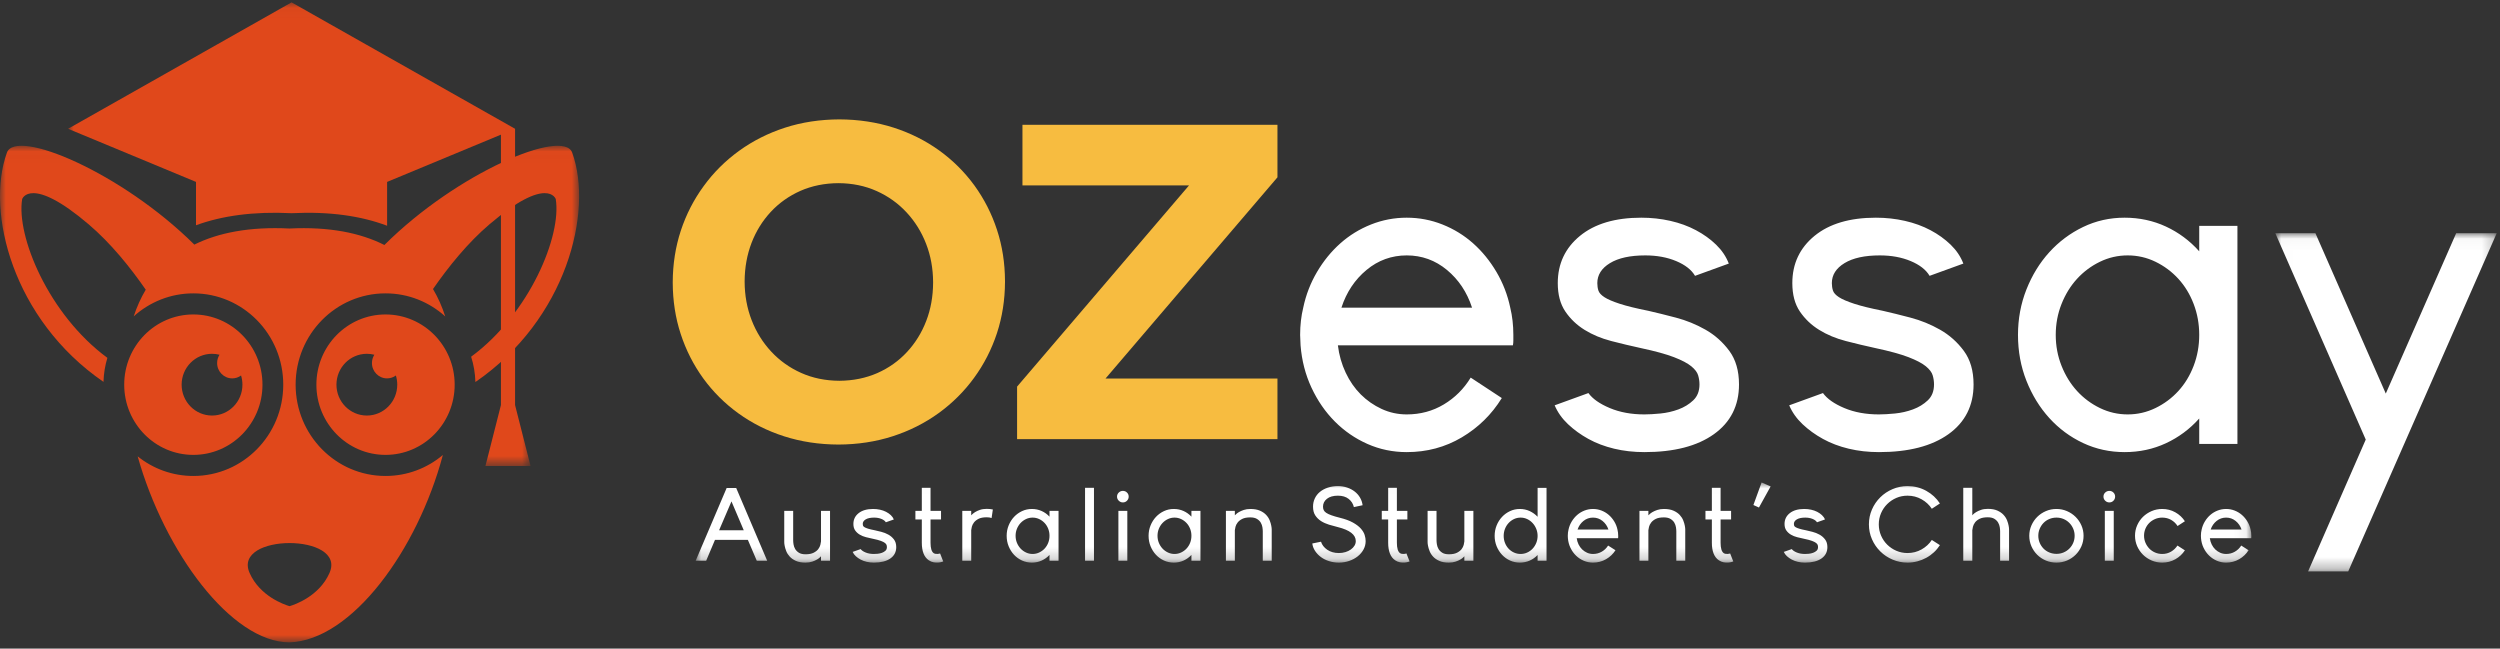 <?xml version="1.0" encoding="UTF-8"?>
<svg width="212px" height="55px" viewBox="0 0 212 55" version="1.1" xmlns="http://www.w3.org/2000/svg" xmlns:xlink="http://www.w3.org/1999/xlink">
    <rect x="0" y="0" width="212" height="55" fill="#333333" stroke="none"/>
    <!-- Generator: Sketch 50.2 (55047) - http://www.bohemiancoding.com/sketch -->
    <title>logo</title>
    <desc>Created with Sketch.</desc>
    <defs>
        <polygon id="path-1" points="8.43521371e-22 0.015 8.43521371e-22 42.126 49.108 42.126 49.108 0.015 0 0.015"></polygon>
        <polygon id="path-3" points="39.223 0.037 0.002 0.037 0.002 39.353 39.223 39.353"></polygon>
        <polygon id="path-5" points="0.021 6.805 131.941 6.805 131.941 0.01 0.021 0.01"></polygon>
        <polygon id="path-7" points="18.784 28.712 18.784 0.031 0.006 0.031 0.006 28.712"></polygon>
    </defs>
    <g id="Page-1" stroke="none" stroke-width="1" fill="none" fill-rule="evenodd">
        <g id="header_footer" transform="translate(-508, -308)">
            <g id="header" transform="translate(146, 244)">
                <g id="logo" transform="translate(362, 63)">
                    <g id="Group-3" transform="translate(0, 0.551)">
                        <g transform="translate(0, 0)">
                            <g id="Fill-1-Clipped" transform="translate(0, 12.796)">
                                <mask id="mask-2" fill="white">
                                    <use xlink:href="#path-1"></use>
                                </mask>
                                <g id="path-1"></g>
                                <path d="M24.553,42.126 C29.815,41.948 35.398,34.33 37.556,26.235 C36.236,27.347 34.541,28.015 32.693,28.015 C28.483,28.015 25.069,24.548 25.069,20.273 C25.069,15.997 28.483,12.53 32.693,12.53 C34.636,12.53 36.41,13.269 37.756,14.485 C37.491,13.662 37.148,12.884 36.718,12.163 C38.041,10.254 39.674,8.236 41.514,6.669 C46.426,2.485 47.128,4.533 47.128,4.533 C47.634,7.638 44.921,14.243 39.952,17.902 C40.168,18.581 40.293,19.302 40.314,20.049 C48.032,14.76 50.337,5.607 48.522,0.596 C47.764,-1.495 38.768,2.28 32.597,8.428 C30.548,7.395 27.903,6.865 24.553,7.031 C21.182,6.864 18.53,7.381 16.479,8.395 C10.308,2.267 1.343,-1.491 0.587,0.596 C-1.227,5.603 1.072,14.744 8.775,20.035 C8.796,19.328 8.911,18.645 9.106,17.998 C4.103,14.315 1.369,7.663 1.879,4.536 C1.879,4.536 2.586,2.475 7.531,6.687 C9.383,8.265 11.027,10.296 12.359,12.218 C11.939,12.922 11.602,13.679 11.339,14.48 C12.685,13.267 14.455,12.53 16.395,12.53 C20.606,12.53 24.02,15.997 24.02,20.273 C24.02,24.548 20.606,28.015 16.395,28.015 C14.612,28.015 12.972,27.393 11.673,26.351 C13.964,34.493 19.631,42.118 24.553,42.126 Z M24.554,39.056 L24.518,39.045 C24.121,38.927 22.036,38.22 21.164,36.235 C19.684,32.861 29.424,32.861 27.944,36.235 C27.072,38.22 24.987,38.927 24.591,39.045 L24.554,39.056 Z M31.109,17.655 C31.328,17.655 31.541,17.683 31.744,17.735 C31.616,17.938 31.541,18.179 31.541,18.439 C31.541,19.157 32.115,19.74 32.822,19.74 C33.102,19.74 33.36,19.649 33.571,19.494 C33.646,19.74 33.687,20.002 33.687,20.273 C33.687,21.718 32.532,22.891 31.109,22.891 C29.685,22.891 28.531,21.718 28.531,20.273 C28.531,18.827 29.685,17.655 31.109,17.655 Z M32.693,14.319 C29.456,14.319 26.83,16.985 26.83,20.273 C26.83,23.56 29.456,26.227 32.693,26.227 C35.931,26.227 38.556,23.56 38.556,20.273 C38.556,16.985 35.931,14.319 32.693,14.319 Z M16.395,14.319 C19.633,14.319 22.258,16.985 22.258,20.273 C22.258,23.56 19.633,26.227 16.395,26.227 C13.158,26.227 10.533,23.56 10.533,20.273 C10.533,16.985 13.158,14.319 16.395,14.319 Z M17.98,17.655 C16.556,17.655 15.402,18.827 15.402,20.273 C15.402,21.718 16.556,22.891 17.98,22.891 C19.404,22.891 20.558,21.718 20.558,20.273 C20.558,20.002 20.517,19.74 20.442,19.494 C20.231,19.649 19.973,19.74 19.694,19.74 C18.986,19.74 18.412,19.157 18.412,18.439 C18.412,18.179 18.487,17.938 18.616,17.735 C18.412,17.683 18.199,17.655 17.98,17.655 Z" id="Fill-1" fill="#E0481B" fill-rule="nonzero" mask="url(#mask-2)"></path>
                            </g>
                            <g id="Group-13" transform="translate(5.769, 0.612)">
                                <g id="Fill-11-Clipped">
                                    <mask id="mask-4" fill="white">
                                        <use xlink:href="#path-3"></use>
                                    </mask>
                                    <g id="path-5"></g>
                                    <path d="M37.909,10.758 L37.909,34.188 L39.223,39.353 L37.429,39.353 L37.19,39.353 L35.396,39.353 L36.71,34.188 L36.71,11.256 L27.058,15.263 L27.058,18.981 C24.873,18.153 22.196,17.755 18.955,17.916 C15.71,17.755 13.035,18.138 10.852,18.94 L10.852,15.263 L0.002,10.758 L18.955,0.037 L37.909,10.758 L37.909,10.758 L37.909,10.758 Z" id="Fill-11" fill="#E0481B" fill-rule="nonzero" mask="url(#mask-4)"></path>
                                </g>
                            </g>
                        </g>
                    </g>
                    <path d="M71.098,38.698 C72.739,38.692 74.273,38.457 75.706,37.993 C77.139,37.53 78.439,36.87 79.606,36.026 C80.768,35.181 81.771,34.185 82.605,33.036 C83.444,31.887 84.088,30.63 84.542,29.253 C84.99,27.882 85.218,26.434 85.224,24.911 L85.224,24.835 C85.218,23.311 84.997,21.87 84.548,20.499 C84.1,19.128 83.463,17.878 82.636,16.735 C81.803,15.593 80.812,14.602 79.651,13.764 C78.496,12.933 77.202,12.279 75.775,11.822 C74.349,11.365 72.815,11.13 71.174,11.124 C69.533,11.13 67.999,11.365 66.566,11.828 C65.134,12.292 63.833,12.952 62.666,13.796 C61.504,14.64 60.501,15.637 59.668,16.786 C58.828,17.935 58.184,19.192 57.73,20.569 C57.282,21.94 57.055,23.387 57.048,24.911 L57.048,24.987 C57.055,26.51 57.275,27.951 57.724,29.322 C58.172,30.694 58.809,31.944 59.636,33.087 C60.469,34.229 61.46,35.22 62.622,36.057 C63.777,36.889 65.07,37.543 66.497,38 C67.923,38.457 69.457,38.692 71.098,38.698 Z M71.174,33.29 C69.994,33.283 68.914,33.061 67.936,32.623 C66.958,32.185 66.112,31.582 65.399,30.814 C64.685,30.046 64.13,29.157 63.739,28.148 C63.347,27.139 63.152,26.06 63.145,24.911 L63.145,24.835 C63.152,23.686 63.347,22.607 63.726,21.61 C64.111,20.607 64.654,19.731 65.361,18.969 C66.068,18.208 66.907,17.617 67.873,17.186 C68.845,16.76 69.918,16.538 71.098,16.532 C72.279,16.538 73.358,16.76 74.336,17.198 C75.314,17.636 76.16,18.24 76.873,19.008 C77.587,19.776 78.142,20.664 78.533,21.674 C78.925,22.683 79.12,23.762 79.127,24.911 L79.127,24.987 C79.12,26.136 78.931,27.215 78.546,28.212 C78.161,29.214 77.618,30.09 76.911,30.852 C76.204,31.614 75.371,32.204 74.399,32.636 C73.427,33.061 72.354,33.283 71.174,33.29 Z M86.249,38.241 L108.328,38.241 L108.328,33.099 L93.748,33.099 L108.328,16.037 L108.328,11.581 L86.704,11.581 L86.704,16.722 L100.83,16.722 L86.249,33.785 L86.249,38.241 Z" id="Fill-4" fill="#F7BC40" fill-rule="nonzero"></path>
                    <path d="M113.453,30.286 C113.553,31.108 113.773,31.878 114.112,32.597 C114.451,33.317 114.878,33.933 115.393,34.447 C115.908,34.96 116.498,35.371 117.163,35.679 C117.829,35.987 118.538,36.142 119.291,36.142 C120.447,36.142 121.495,35.859 122.437,35.294 C123.379,34.729 124.138,33.971 124.716,33.021 L127.353,34.755 C126.499,36.142 125.369,37.252 123.963,38.087 C122.556,38.922 120.999,39.339 119.291,39.339 C118.111,39.339 117,39.108 115.958,38.646 C114.916,38.184 113.993,37.548 113.189,36.739 C112.385,35.93 111.726,34.973 111.211,33.869 C110.697,32.764 110.389,31.57 110.288,30.286 C110.288,30.157 110.282,30.016 110.27,29.862 C110.257,29.708 110.251,29.554 110.251,29.4 C110.251,28.578 110.339,27.807 110.515,27.088 C110.741,26.009 111.13,25.001 111.682,24.064 C112.235,23.126 112.894,22.318 113.66,21.637 C114.426,20.956 115.292,20.423 116.259,20.038 C117.226,19.653 118.237,19.46 119.291,19.46 C120.346,19.46 121.357,19.653 122.324,20.038 C123.291,20.423 124.157,20.956 124.923,21.637 C125.689,22.318 126.348,23.126 126.901,24.064 C127.453,25.001 127.843,26.009 128.069,27.088 C128.244,27.807 128.332,28.578 128.332,29.4 L128.332,29.862 C128.332,30.016 128.32,30.157 128.295,30.286 L113.453,30.286 Z M124.829,27.088 C124.402,25.778 123.693,24.713 122.701,23.891 C121.709,23.069 120.572,22.658 119.291,22.658 C118.011,22.658 116.874,23.069 115.882,23.891 C114.89,24.713 114.181,25.778 113.754,27.088 L124.829,27.088 Z M139.784,27.358 C140.462,27.512 141.24,27.705 142.119,27.936 C142.998,28.167 143.833,28.507 144.624,28.957 C145.415,29.406 146.087,30.003 146.64,30.748 C147.192,31.493 147.468,32.443 147.468,33.599 C147.468,35.397 146.759,36.803 145.34,37.818 C143.921,38.832 141.956,39.339 139.445,39.339 C138.541,39.339 137.687,39.243 136.883,39.05 C136.08,38.858 135.351,38.582 134.698,38.222 C134.046,37.862 133.468,37.445 132.966,36.97 C132.463,36.495 132.087,35.962 131.835,35.371 L134.698,34.331 C135.05,34.819 135.653,35.243 136.507,35.602 C137.36,35.962 138.34,36.142 139.445,36.142 C139.821,36.142 140.274,36.116 140.801,36.065 C141.328,36.013 141.837,35.898 142.327,35.718 C142.816,35.538 143.237,35.281 143.588,34.947 C143.94,34.613 144.116,34.164 144.116,33.599 C144.116,33.342 144.078,33.085 144.003,32.829 C143.927,32.572 143.733,32.315 143.419,32.058 C143.105,31.801 142.615,31.544 141.95,31.287 C141.284,31.031 140.349,30.774 139.143,30.517 C138.315,30.337 137.48,30.138 136.638,29.92 C135.797,29.702 135.044,29.387 134.378,28.976 C133.713,28.565 133.167,28.045 132.74,27.416 C132.313,26.786 132.099,25.984 132.099,25.008 C132.099,23.364 132.727,22.029 133.983,21.001 C135.238,19.974 136.971,19.46 139.181,19.46 C140.035,19.46 140.857,19.55 141.648,19.73 C142.44,19.91 143.162,20.173 143.814,20.52 C144.467,20.866 145.039,21.277 145.528,21.752 C146.018,22.228 146.376,22.76 146.602,23.351 L143.739,24.391 C143.438,23.878 142.904,23.46 142.138,23.139 C141.372,22.818 140.5,22.658 139.52,22.658 C138.239,22.658 137.241,22.876 136.525,23.313 C135.81,23.749 135.452,24.314 135.452,25.008 C135.452,25.239 135.483,25.451 135.546,25.643 C135.609,25.836 135.778,26.022 136.055,26.202 C136.331,26.382 136.764,26.568 137.354,26.761 C137.944,26.953 138.754,27.152 139.784,27.358 Z M159.673,27.358 C160.351,27.512 161.13,27.705 162.009,27.936 C162.888,28.167 163.723,28.507 164.514,28.957 C165.305,29.406 165.977,30.003 166.529,30.748 C167.082,31.493 167.358,32.443 167.358,33.599 C167.358,35.397 166.648,36.803 165.23,37.818 C163.811,38.832 161.846,39.339 159.334,39.339 C158.43,39.339 157.577,39.243 156.773,39.05 C155.969,38.858 155.241,38.582 154.588,38.222 C153.935,37.862 153.357,37.445 152.855,36.97 C152.353,36.495 151.976,35.962 151.725,35.371 L154.588,34.331 C154.94,34.819 155.542,35.243 156.396,35.602 C157.25,35.962 158.229,36.142 159.334,36.142 C159.711,36.142 160.163,36.116 160.691,36.065 C161.218,36.013 161.726,35.898 162.216,35.718 C162.706,35.538 163.126,35.281 163.478,34.947 C163.83,34.613 164.005,34.164 164.005,33.599 C164.005,33.342 163.968,33.085 163.892,32.829 C163.817,32.572 163.622,32.315 163.309,32.058 C162.995,31.801 162.505,31.544 161.839,31.287 C161.174,31.031 160.238,30.774 159.033,30.517 C158.204,30.337 157.369,30.138 156.528,29.92 C155.687,29.702 154.933,29.387 154.268,28.976 C153.602,28.565 153.056,28.045 152.629,27.416 C152.202,26.786 151.989,25.984 151.989,25.008 C151.989,23.364 152.617,22.029 153.872,21.001 C155.128,19.974 156.861,19.46 159.071,19.46 C159.925,19.46 160.747,19.55 161.538,19.73 C162.329,19.91 163.051,20.173 163.704,20.52 C164.357,20.866 164.928,21.277 165.418,21.752 C165.908,22.228 166.266,22.76 166.492,23.351 L163.629,24.391 C163.327,23.878 162.794,23.46 162.028,23.139 C161.262,22.818 160.389,22.658 159.41,22.658 C158.129,22.658 157.131,22.876 156.415,23.313 C155.699,23.749 155.341,24.314 155.341,25.008 C155.341,25.239 155.373,25.451 155.436,25.643 C155.498,25.836 155.668,26.022 155.944,26.202 C156.22,26.382 156.654,26.568 157.244,26.761 C157.834,26.953 158.644,27.152 159.673,27.358 Z M189.734,20.154 L189.734,38.646 L186.494,38.646 L186.494,36.488 C185.691,37.387 184.749,38.087 183.669,38.588 C182.589,39.089 181.421,39.339 180.166,39.339 C178.91,39.339 177.736,39.082 176.644,38.569 C175.551,38.055 174.597,37.349 173.781,36.45 C172.965,35.551 172.318,34.498 171.841,33.291 C171.364,32.084 171.125,30.787 171.125,29.4 C171.125,28.038 171.364,26.754 171.841,25.547 C172.318,24.34 172.965,23.287 173.781,22.388 C174.597,21.489 175.551,20.776 176.644,20.25 C177.736,19.723 178.91,19.46 180.166,19.46 C181.421,19.46 182.589,19.711 183.669,20.211 C184.749,20.712 185.691,21.412 186.494,22.311 L186.494,20.154 L189.734,20.154 Z M180.429,36.142 C181.258,36.142 182.043,35.962 182.784,35.602 C183.525,35.243 184.171,34.761 184.724,34.158 C185.276,33.554 185.709,32.841 186.023,32.019 C186.337,31.197 186.494,30.324 186.494,29.4 C186.494,28.475 186.337,27.602 186.023,26.78 C185.709,25.958 185.276,25.245 184.724,24.642 C184.171,24.038 183.525,23.557 182.784,23.197 C182.043,22.837 181.258,22.658 180.429,22.658 C179.601,22.658 178.816,22.837 178.075,23.197 C177.334,23.557 176.688,24.038 176.135,24.642 C175.583,25.245 175.143,25.958 174.817,26.78 C174.49,27.602 174.327,28.475 174.327,29.4 C174.327,30.324 174.49,31.197 174.817,32.019 C175.143,32.841 175.583,33.554 176.135,34.158 C176.688,34.761 177.334,35.243 178.075,35.602 C178.816,35.962 179.601,36.142 180.429,36.142 Z" id="Fill-6" fill="#FFFFFF" fill-rule="nonzero"></path>
                    <g id="Group-10" transform="translate(58.971, 41.904)">
                        <g id="Fill-8-Clipped">
                            <mask id="mask-6" fill="white">
                                <use xlink:href="#path-5"></use>
                            </mask>
                            <g id="path-3"></g>
                            <path d="M3.459,0.477 L6.086,6.646 L5.204,6.646 L4.447,4.875 L1.66,4.875 L0.912,6.646 L0.021,6.646 L2.649,0.477 L3.459,0.477 Z M2.007,4.064 L4.1,4.064 L3.058,1.614 L2.007,4.064 Z M7.569,5.377 C7.545,5.265 7.533,5.163 7.533,5.068 L7.533,4.945 L7.533,2.416 L8.29,2.416 L8.29,4.91 C8.29,5.01 8.3,5.127 8.321,5.262 C8.342,5.398 8.388,5.527 8.459,5.65 C8.53,5.774 8.636,5.879 8.775,5.968 C8.915,6.056 9.103,6.1 9.341,6.1 C9.626,6.1 9.854,6.056 10.026,5.968 C10.199,5.879 10.329,5.776 10.418,5.659 C10.507,5.541 10.567,5.421 10.596,5.298 C10.626,5.174 10.644,5.077 10.65,5.007 L10.65,2.416 L11.416,2.416 L11.416,6.646 L10.65,6.646 L10.65,6.267 C10.65,6.267 10.622,6.297 10.565,6.355 C10.509,6.414 10.426,6.476 10.316,6.54 C10.206,6.605 10.07,6.665 9.906,6.721 C9.743,6.777 9.552,6.805 9.332,6.805 C9.005,6.805 8.735,6.756 8.521,6.659 C8.308,6.563 8.134,6.442 8,6.298 C7.867,6.154 7.767,5.998 7.702,5.831 C7.637,5.663 7.592,5.512 7.569,5.377 Z M15.214,4.064 C15.374,4.099 15.558,4.143 15.766,4.196 C15.974,4.249 16.171,4.327 16.358,4.43 C16.545,4.532 16.704,4.669 16.835,4.839 C16.965,5.01 17.03,5.227 17.03,5.492 C17.03,5.903 16.863,6.224 16.527,6.457 C16.192,6.689 15.727,6.805 15.134,6.805 C14.92,6.805 14.718,6.783 14.528,6.739 C14.338,6.695 14.166,6.631 14.011,6.549 C13.857,6.467 13.721,6.371 13.602,6.263 C13.483,6.154 13.394,6.032 13.335,5.897 L14.011,5.659 C14.095,5.771 14.237,5.868 14.439,5.95 C14.641,6.032 14.872,6.073 15.134,6.073 C15.223,6.073 15.329,6.067 15.454,6.056 C15.579,6.044 15.699,6.017 15.815,5.976 C15.931,5.935 16.03,5.876 16.113,5.8 C16.196,5.724 16.238,5.621 16.238,5.492 C16.238,5.433 16.229,5.374 16.211,5.315 C16.193,5.257 16.147,5.198 16.073,5.139 C15.999,5.08 15.883,5.022 15.726,4.963 C15.568,4.904 15.347,4.845 15.062,4.787 C14.866,4.745 14.669,4.7 14.47,4.65 C14.271,4.6 14.093,4.528 13.936,4.434 C13.778,4.34 13.649,4.221 13.548,4.077 C13.447,3.933 13.397,3.749 13.397,3.526 C13.397,3.15 13.545,2.845 13.842,2.61 C14.139,2.375 14.549,2.257 15.071,2.257 C15.273,2.257 15.467,2.278 15.655,2.319 C15.842,2.36 16.012,2.42 16.167,2.499 C16.321,2.579 16.456,2.673 16.572,2.781 C16.688,2.89 16.772,3.012 16.826,3.147 L16.149,3.385 C16.078,3.268 15.951,3.172 15.77,3.099 C15.589,3.025 15.383,2.989 15.151,2.989 C14.849,2.989 14.613,3.038 14.443,3.138 C14.274,3.238 14.19,3.368 14.19,3.526 C14.19,3.579 14.197,3.628 14.212,3.672 C14.227,3.716 14.267,3.758 14.332,3.799 C14.397,3.841 14.5,3.883 14.639,3.927 C14.779,3.971 14.97,4.017 15.214,4.064 Z M21.015,6.708 C20.998,6.714 20.95,6.728 20.873,6.752 C20.796,6.775 20.699,6.791 20.583,6.8 C20.468,6.809 20.34,6.802 20.2,6.778 C20.061,6.755 19.926,6.699 19.795,6.611 C19.398,6.346 19.199,5.85 19.199,5.121 L19.199,3.147 L18.655,3.147 L18.655,2.416 L19.199,2.416 L19.199,0.459 L19.938,0.459 L19.938,2.416 L20.828,2.416 L20.828,3.147 L19.938,3.147 L19.938,5.121 C19.938,5.586 20.027,5.879 20.205,6.003 C20.258,6.038 20.316,6.059 20.379,6.064 C20.441,6.07 20.499,6.072 20.552,6.069 C20.606,6.066 20.652,6.059 20.69,6.047 C20.729,6.035 20.748,6.029 20.748,6.029 L21.015,6.708 Z M24.706,2.248 C24.896,2.248 25.069,2.266 25.223,2.301 L25.116,3.024 C25.009,2.983 24.87,2.962 24.697,2.962 C24.412,2.962 24.185,3.005 24.016,3.09 C23.847,3.175 23.716,3.278 23.624,3.398 C23.532,3.519 23.472,3.639 23.442,3.76 C23.412,3.88 23.394,3.976 23.388,4.046 L23.388,6.646 L22.631,6.646 L22.631,2.416 L23.388,2.416 L23.388,2.795 C23.394,2.789 23.425,2.758 23.482,2.702 C23.538,2.646 23.62,2.585 23.727,2.517 C23.834,2.45 23.969,2.388 24.132,2.332 C24.295,2.276 24.487,2.248 24.706,2.248 Z M30.793,2.416 L30.793,6.646 L30.027,6.646 L30.027,6.153 C29.837,6.358 29.615,6.518 29.359,6.633 C29.104,6.748 28.828,6.805 28.531,6.805 C28.234,6.805 27.957,6.746 27.698,6.629 C27.44,6.511 27.214,6.349 27.021,6.144 C26.828,5.938 26.676,5.697 26.563,5.421 C26.45,5.145 26.394,4.848 26.394,4.531 C26.394,4.22 26.45,3.926 26.563,3.65 C26.676,3.373 26.828,3.133 27.021,2.927 C27.214,2.721 27.44,2.558 27.698,2.438 C27.957,2.317 28.234,2.257 28.531,2.257 C28.828,2.257 29.104,2.314 29.359,2.429 C29.615,2.543 29.837,2.704 30.027,2.909 L30.027,2.416 L30.793,2.416 Z M28.593,6.073 C28.789,6.073 28.975,6.032 29.15,5.95 C29.325,5.868 29.478,5.758 29.609,5.619 C29.739,5.481 29.842,5.318 29.916,5.13 C29.99,4.942 30.027,4.742 30.027,4.531 C30.027,4.319 29.99,4.12 29.916,3.932 C29.842,3.744 29.739,3.581 29.609,3.443 C29.478,3.304 29.325,3.194 29.15,3.112 C28.975,3.03 28.789,2.989 28.593,2.989 C28.397,2.989 28.212,3.03 28.037,3.112 C27.862,3.194 27.709,3.304 27.578,3.443 C27.448,3.581 27.344,3.744 27.266,3.932 C27.189,4.12 27.151,4.319 27.151,4.531 C27.151,4.742 27.189,4.942 27.266,5.13 C27.344,5.318 27.448,5.481 27.578,5.619 C27.709,5.758 27.862,5.868 28.037,5.95 C28.212,6.032 28.397,6.073 28.593,6.073 Z M33.041,6.646 L33.798,6.646 L33.798,0.459 L33.041,0.459 L33.041,6.646 Z M35.869,6.646 L36.626,6.646 L36.626,2.416 L35.869,2.416 L35.869,6.646 Z M36.741,1.208 C36.741,1.343 36.694,1.459 36.599,1.556 C36.504,1.653 36.388,1.702 36.251,1.702 C36.115,1.702 35.998,1.653 35.9,1.556 C35.802,1.459 35.753,1.343 35.753,1.208 C35.753,1.073 35.802,0.959 35.9,0.865 C35.998,0.771 36.115,0.723 36.251,0.723 C36.388,0.723 36.504,0.771 36.599,0.865 C36.694,0.959 36.741,1.073 36.741,1.208 Z M42.828,2.416 L42.828,6.646 L42.062,6.646 L42.062,6.153 C41.872,6.358 41.649,6.518 41.394,6.633 C41.139,6.748 40.863,6.805 40.566,6.805 C40.269,6.805 39.991,6.746 39.733,6.629 C39.475,6.511 39.249,6.349 39.056,6.144 C38.863,5.938 38.711,5.697 38.598,5.421 C38.485,5.145 38.429,4.848 38.429,4.531 C38.429,4.22 38.485,3.926 38.598,3.65 C38.711,3.373 38.863,3.133 39.056,2.927 C39.249,2.721 39.475,2.558 39.733,2.438 C39.991,2.317 40.269,2.257 40.566,2.257 C40.863,2.257 41.139,2.314 41.394,2.429 C41.649,2.543 41.872,2.704 42.062,2.909 L42.062,2.416 L42.828,2.416 Z M40.628,6.073 C40.824,6.073 41.01,6.032 41.185,5.95 C41.36,5.868 41.513,5.758 41.643,5.619 C41.774,5.481 41.876,5.318 41.951,5.13 C42.025,4.942 42.062,4.742 42.062,4.531 C42.062,4.319 42.025,4.12 41.951,3.932 C41.876,3.744 41.774,3.581 41.643,3.443 C41.513,3.304 41.36,3.194 41.185,3.112 C41.01,3.03 40.824,2.989 40.628,2.989 C40.432,2.989 40.247,3.03 40.072,3.112 C39.897,3.194 39.744,3.304 39.613,3.443 C39.482,3.581 39.378,3.744 39.301,3.932 C39.224,4.12 39.186,4.319 39.186,4.531 C39.186,4.742 39.224,4.942 39.301,5.13 C39.378,5.318 39.482,5.481 39.613,5.619 C39.744,5.758 39.897,5.868 40.072,5.95 C40.247,6.032 40.432,6.073 40.628,6.073 Z M48.834,3.685 C48.846,3.749 48.855,3.807 48.861,3.857 C48.867,3.907 48.87,3.952 48.87,3.993 L48.87,4.117 L48.87,6.646 L48.113,6.646 L48.113,4.152 C48.113,4.058 48.103,3.943 48.082,3.808 C48.061,3.673 48.015,3.544 47.944,3.42 C47.873,3.297 47.766,3.191 47.623,3.103 C47.481,3.015 47.291,2.971 47.053,2.971 C46.768,2.971 46.541,3.014 46.372,3.099 C46.203,3.184 46.072,3.287 45.98,3.407 C45.888,3.528 45.827,3.648 45.798,3.769 C45.768,3.889 45.75,3.985 45.744,4.055 L45.744,6.646 L44.987,6.646 L44.987,2.416 L45.744,2.416 L45.744,2.795 C45.75,2.795 45.781,2.765 45.838,2.707 C45.894,2.648 45.977,2.586 46.087,2.522 C46.197,2.457 46.333,2.397 46.497,2.341 C46.66,2.285 46.848,2.257 47.062,2.257 C47.389,2.257 47.66,2.306 47.877,2.403 C48.094,2.499 48.269,2.62 48.402,2.764 C48.536,2.908 48.635,3.063 48.701,3.231 C48.766,3.398 48.811,3.55 48.834,3.685 Z M54.663,3.006 C55.114,3.118 55.481,3.253 55.763,3.412 C56.045,3.57 56.266,3.739 56.426,3.918 C56.586,4.098 56.695,4.278 56.751,4.46 C56.808,4.643 56.836,4.816 56.836,4.98 C56.836,5.233 56.776,5.47 56.658,5.69 C56.539,5.91 56.377,6.103 56.172,6.267 C55.967,6.432 55.727,6.563 55.451,6.659 C55.175,6.756 54.88,6.805 54.565,6.805 C54.274,6.805 53.998,6.764 53.737,6.681 C53.475,6.599 53.245,6.485 53.046,6.338 C52.848,6.191 52.683,6.019 52.552,5.822 C52.421,5.625 52.341,5.412 52.312,5.183 L53.051,5.033 C53.134,5.303 53.311,5.531 53.581,5.716 C53.851,5.901 54.179,5.994 54.565,5.994 C54.761,5.994 54.946,5.968 55.121,5.915 C55.297,5.862 55.449,5.788 55.58,5.694 C55.711,5.6 55.813,5.493 55.887,5.373 C55.962,5.252 55.999,5.121 55.999,4.98 C55.999,4.44 55.488,4.043 54.467,3.791 C54.224,3.732 53.977,3.664 53.728,3.588 C53.478,3.511 53.254,3.41 53.055,3.284 C52.856,3.157 52.693,2.997 52.565,2.803 C52.438,2.61 52.374,2.363 52.374,2.063 C52.374,1.811 52.424,1.577 52.525,1.363 C52.626,1.148 52.769,0.964 52.953,0.812 C53.137,0.659 53.359,0.538 53.621,0.45 C53.882,0.362 54.17,0.318 54.485,0.318 C54.764,0.318 55.025,0.359 55.268,0.442 C55.512,0.524 55.726,0.637 55.91,0.781 C56.094,0.925 56.244,1.095 56.359,1.292 C56.475,1.489 56.548,1.705 56.578,1.94 L55.838,2.098 C55.773,1.816 55.625,1.584 55.393,1.402 C55.162,1.22 54.859,1.129 54.485,1.129 C54.087,1.129 53.777,1.217 53.554,1.393 C53.331,1.57 53.22,1.793 53.22,2.063 C53.22,2.169 53.239,2.264 53.278,2.35 C53.316,2.435 53.388,2.513 53.492,2.583 C53.596,2.654 53.741,2.723 53.928,2.79 C54.115,2.858 54.36,2.93 54.663,3.006 Z M60.562,6.708 C60.544,6.714 60.497,6.728 60.42,6.752 C60.343,6.775 60.246,6.791 60.131,6.8 C60.015,6.809 59.887,6.802 59.748,6.778 C59.608,6.755 59.473,6.699 59.342,6.611 C58.945,6.346 58.746,5.85 58.746,5.121 L58.746,3.147 L58.203,3.147 L58.203,2.416 L58.746,2.416 L58.746,0.459 L59.485,0.459 L59.485,2.416 L60.375,2.416 L60.375,3.147 L59.485,3.147 L59.485,5.121 C59.485,5.586 59.574,5.879 59.752,6.003 C59.805,6.038 59.863,6.059 59.926,6.064 C59.988,6.07 60.046,6.072 60.099,6.069 C60.153,6.066 60.199,6.059 60.237,6.047 C60.276,6.035 60.295,6.029 60.295,6.029 L60.562,6.708 Z M62.125,5.377 C62.101,5.265 62.089,5.163 62.089,5.068 L62.089,4.945 L62.089,2.416 L62.846,2.416 L62.846,4.91 C62.846,5.01 62.857,5.127 62.878,5.262 C62.898,5.398 62.944,5.527 63.016,5.65 C63.087,5.774 63.192,5.879 63.332,5.968 C63.471,6.056 63.66,6.1 63.897,6.1 C64.182,6.1 64.411,6.056 64.583,5.968 C64.755,5.879 64.886,5.776 64.975,5.659 C65.064,5.541 65.123,5.421 65.153,5.298 C65.183,5.174 65.2,5.077 65.206,5.007 L65.206,2.416 L65.972,2.416 L65.972,6.646 L65.206,6.646 L65.206,6.267 C65.206,6.267 65.178,6.297 65.122,6.355 C65.065,6.414 64.982,6.476 64.872,6.54 C64.763,6.605 64.626,6.665 64.463,6.721 C64.3,6.777 64.108,6.805 63.888,6.805 C63.562,6.805 63.292,6.756 63.078,6.659 C62.864,6.563 62.69,6.442 62.557,6.298 C62.423,6.154 62.324,5.998 62.259,5.831 C62.193,5.663 62.149,5.512 62.125,5.377 Z M72.175,0.468 L72.175,6.646 L71.418,6.646 L71.418,6.161 C71.222,6.367 70.996,6.526 70.741,6.637 C70.485,6.749 70.209,6.805 69.913,6.805 C69.616,6.805 69.338,6.746 69.08,6.629 C68.822,6.511 68.596,6.349 68.403,6.144 C68.21,5.938 68.057,5.697 67.944,5.421 C67.832,5.145 67.775,4.851 67.775,4.54 C67.775,4.222 67.832,3.926 67.944,3.65 C68.057,3.373 68.21,3.133 68.403,2.927 C68.596,2.721 68.822,2.558 69.08,2.438 C69.338,2.317 69.616,2.257 69.913,2.257 C70.209,2.257 70.485,2.316 70.741,2.433 C70.996,2.551 71.222,2.712 71.418,2.918 L71.418,0.468 L72.175,0.468 Z M69.975,6.073 C70.171,6.073 70.356,6.034 70.532,5.954 C70.707,5.875 70.859,5.766 70.99,5.628 C71.121,5.49 71.225,5.327 71.302,5.139 C71.379,4.951 71.418,4.751 71.418,4.54 C71.418,4.328 71.379,4.128 71.302,3.94 C71.225,3.752 71.121,3.588 70.99,3.447 C70.859,3.306 70.707,3.194 70.532,3.112 C70.356,3.03 70.171,2.989 69.975,2.989 C69.779,2.989 69.594,3.03 69.418,3.112 C69.243,3.194 69.09,3.306 68.96,3.447 C68.829,3.588 68.727,3.752 68.653,3.94 C68.578,4.128 68.541,4.328 68.541,4.54 C68.541,4.751 68.578,4.951 68.653,5.139 C68.727,5.327 68.829,5.49 68.96,5.628 C69.09,5.766 69.243,5.875 69.418,5.954 C69.594,6.034 69.779,6.073 69.975,6.073 Z M74.735,4.734 C74.758,4.922 74.81,5.098 74.89,5.262 C74.971,5.427 75.072,5.568 75.193,5.685 C75.315,5.803 75.455,5.897 75.612,5.968 C75.769,6.038 75.937,6.073 76.115,6.073 C76.388,6.073 76.636,6.009 76.859,5.879 C77.081,5.75 77.261,5.577 77.397,5.359 L78.021,5.756 C77.819,6.073 77.552,6.327 77.219,6.518 C76.887,6.709 76.519,6.805 76.115,6.805 C75.836,6.805 75.573,6.752 75.327,6.646 C75.08,6.54 74.862,6.395 74.672,6.21 C74.482,6.025 74.326,5.806 74.205,5.553 C74.083,5.301 74.01,5.027 73.987,4.734 C73.987,4.704 73.985,4.672 73.982,4.637 C73.979,4.601 73.978,4.566 73.978,4.531 C73.978,4.343 73.998,4.167 74.04,4.002 C74.093,3.755 74.185,3.525 74.316,3.31 C74.447,3.096 74.603,2.911 74.784,2.755 C74.965,2.599 75.17,2.477 75.398,2.389 C75.627,2.301 75.866,2.257 76.115,2.257 C76.364,2.257 76.603,2.301 76.832,2.389 C77.06,2.477 77.265,2.599 77.446,2.755 C77.627,2.911 77.783,3.096 77.914,3.31 C78.045,3.525 78.137,3.755 78.19,4.002 C78.231,4.167 78.252,4.343 78.252,4.531 L78.252,4.637 C78.252,4.672 78.249,4.704 78.243,4.734 L74.735,4.734 Z M77.424,4.002 C77.323,3.702 77.155,3.459 76.921,3.271 C76.686,3.083 76.418,2.989 76.115,2.989 C75.812,2.989 75.544,3.083 75.309,3.271 C75.075,3.459 74.907,3.702 74.806,4.002 L77.424,4.002 Z M83.903,3.685 C83.914,3.749 83.923,3.807 83.929,3.857 C83.935,3.907 83.938,3.952 83.938,3.993 L83.938,4.117 L83.938,6.646 L83.181,6.646 L83.181,4.152 C83.181,4.058 83.171,3.943 83.15,3.808 C83.129,3.673 83.083,3.544 83.012,3.42 C82.941,3.297 82.834,3.191 82.691,3.103 C82.549,3.015 82.359,2.971 82.122,2.971 C81.837,2.971 81.609,3.014 81.44,3.099 C81.271,3.184 81.14,3.287 81.049,3.407 C80.956,3.528 80.896,3.648 80.866,3.769 C80.836,3.889 80.818,3.985 80.812,4.055 L80.812,6.646 L80.055,6.646 L80.055,2.416 L80.812,2.416 L80.812,2.795 C80.818,2.795 80.85,2.765 80.906,2.707 C80.962,2.648 81.045,2.586 81.155,2.522 C81.265,2.457 81.402,2.397 81.565,2.341 C81.728,2.285 81.917,2.257 82.13,2.257 C82.457,2.257 82.729,2.306 82.945,2.403 C83.162,2.499 83.337,2.62 83.471,2.764 C83.604,2.908 83.704,3.063 83.769,3.231 C83.834,3.398 83.879,3.55 83.903,3.685 Z M88.012,6.708 C87.994,6.714 87.947,6.728 87.87,6.752 C87.793,6.775 87.696,6.791 87.58,6.8 C87.465,6.809 87.337,6.802 87.197,6.778 C87.058,6.755 86.923,6.699 86.792,6.611 C86.394,6.346 86.195,5.85 86.195,5.121 L86.195,3.147 L85.652,3.147 L85.652,2.416 L86.195,2.416 L86.195,0.459 L86.935,0.459 L86.935,2.416 L87.825,2.416 L87.825,3.147 L86.935,3.147 L86.935,5.121 C86.935,5.586 87.024,5.879 87.202,6.003 C87.255,6.038 87.313,6.059 87.376,6.064 C87.438,6.07 87.496,6.072 87.549,6.069 C87.603,6.066 87.649,6.059 87.687,6.047 C87.726,6.035 87.745,6.029 87.745,6.029 L88.012,6.708 Z M90.189,2.134 L89.717,1.922 L90.412,0.01 L91.178,0.345 L90.189,2.134 Z M94.174,4.064 C94.335,4.099 94.519,4.143 94.726,4.196 C94.934,4.249 95.132,4.327 95.318,4.43 C95.506,4.532 95.664,4.669 95.795,4.839 C95.926,5.01 95.991,5.227 95.991,5.492 C95.991,5.903 95.823,6.224 95.488,6.457 C95.152,6.689 94.688,6.805 94.094,6.805 C93.88,6.805 93.679,6.783 93.489,6.739 C93.298,6.695 93.126,6.631 92.972,6.549 C92.818,6.467 92.681,6.371 92.562,6.263 C92.444,6.154 92.355,6.032 92.295,5.897 L92.972,5.659 C93.055,5.771 93.198,5.868 93.399,5.95 C93.601,6.032 93.833,6.073 94.094,6.073 C94.183,6.073 94.29,6.067 94.415,6.056 C94.539,6.044 94.66,6.017 94.775,5.976 C94.891,5.935 94.991,5.876 95.074,5.8 C95.157,5.724 95.198,5.621 95.198,5.492 C95.198,5.433 95.19,5.374 95.172,5.315 C95.154,5.257 95.108,5.198 95.034,5.139 C94.959,5.08 94.844,5.022 94.686,4.963 C94.529,4.904 94.308,4.845 94.023,4.787 C93.827,4.745 93.629,4.7 93.431,4.65 C93.232,4.6 93.054,4.528 92.896,4.434 C92.739,4.34 92.61,4.221 92.509,4.077 C92.408,3.933 92.358,3.749 92.358,3.526 C92.358,3.15 92.506,2.845 92.803,2.61 C93.1,2.375 93.509,2.257 94.032,2.257 C94.234,2.257 94.428,2.278 94.615,2.319 C94.802,2.36 94.973,2.42 95.127,2.499 C95.282,2.579 95.417,2.673 95.532,2.781 C95.648,2.89 95.733,3.012 95.786,3.147 L95.109,3.385 C95.038,3.268 94.912,3.172 94.731,3.099 C94.55,3.025 94.343,2.989 94.112,2.989 C93.809,2.989 93.573,3.038 93.404,3.138 C93.235,3.238 93.15,3.368 93.15,3.526 C93.15,3.579 93.158,3.628 93.172,3.672 C93.187,3.716 93.227,3.758 93.293,3.799 C93.358,3.841 93.46,3.883 93.6,3.927 C93.739,3.971 93.931,4.017 94.174,4.064 Z M102.79,5.994 C103.218,5.994 103.612,5.893 103.974,5.69 C104.337,5.487 104.628,5.218 104.847,4.883 L105.533,5.324 C105.39,5.547 105.221,5.75 105.025,5.932 C104.829,6.114 104.613,6.27 104.375,6.399 C104.138,6.529 103.886,6.629 103.618,6.699 C103.351,6.77 103.075,6.805 102.79,6.805 C102.339,6.805 101.914,6.72 101.517,6.549 C101.119,6.379 100.771,6.147 100.475,5.853 C100.178,5.559 99.943,5.215 99.771,4.822 C99.599,4.428 99.513,4.008 99.513,3.562 C99.513,3.115 99.599,2.695 99.771,2.301 C99.943,1.907 100.178,1.564 100.475,1.27 C100.771,0.976 101.119,0.744 101.517,0.574 C101.914,0.403 102.339,0.318 102.79,0.318 C103.366,0.318 103.894,0.452 104.375,0.719 C104.856,0.986 105.242,1.343 105.533,1.79 L104.847,2.239 C104.628,1.905 104.337,1.636 103.974,1.433 C103.612,1.23 103.218,1.129 102.79,1.129 C102.452,1.129 102.136,1.192 101.842,1.318 C101.548,1.445 101.29,1.618 101.067,1.839 C100.844,2.059 100.669,2.317 100.541,2.614 C100.414,2.911 100.35,3.227 100.35,3.562 C100.35,3.896 100.414,4.212 100.541,4.509 C100.669,4.806 100.844,5.064 101.067,5.285 C101.29,5.505 101.548,5.678 101.842,5.804 C102.136,5.931 102.452,5.994 102.79,5.994 Z M111.361,3.676 C111.373,3.741 111.382,3.798 111.388,3.848 C111.394,3.898 111.397,3.943 111.397,3.985 L111.397,4.108 L111.397,6.646 L110.64,6.646 L110.64,4.143 C110.64,4.049 110.63,3.935 110.609,3.799 C110.588,3.664 110.542,3.535 110.471,3.412 C110.4,3.288 110.294,3.182 110.155,3.094 C110.015,3.006 109.827,2.962 109.589,2.962 C109.304,2.962 109.076,3.005 108.903,3.09 C108.731,3.175 108.601,3.278 108.512,3.398 C108.423,3.519 108.363,3.641 108.334,3.764 C108.304,3.888 108.286,3.985 108.28,4.055 L108.28,6.646 L107.514,6.646 L107.514,0.459 L108.28,0.459 L108.28,2.795 C108.28,2.789 108.308,2.758 108.365,2.702 C108.421,2.646 108.504,2.585 108.614,2.517 C108.724,2.45 108.86,2.388 109.024,2.332 C109.187,2.276 109.378,2.248 109.598,2.248 C109.925,2.248 110.195,2.297 110.408,2.394 C110.622,2.491 110.796,2.611 110.929,2.755 C111.063,2.899 111.162,3.055 111.228,3.222 C111.293,3.39 111.338,3.541 111.361,3.676 Z M115.417,6.805 C115.097,6.805 114.797,6.746 114.518,6.629 C114.239,6.511 113.996,6.349 113.788,6.144 C113.58,5.938 113.415,5.697 113.294,5.421 C113.172,5.145 113.111,4.848 113.111,4.531 C113.111,4.22 113.172,3.926 113.294,3.65 C113.415,3.373 113.58,3.133 113.788,2.927 C113.996,2.721 114.239,2.558 114.518,2.438 C114.797,2.317 115.097,2.257 115.417,2.257 C115.732,2.257 116.029,2.317 116.308,2.438 C116.587,2.558 116.831,2.721 117.038,2.927 C117.246,3.133 117.411,3.373 117.533,3.65 C117.654,3.926 117.715,4.22 117.715,4.531 C117.715,4.848 117.654,5.145 117.533,5.421 C117.411,5.697 117.246,5.938 117.038,6.144 C116.831,6.349 116.587,6.511 116.308,6.629 C116.029,6.746 115.732,6.805 115.417,6.805 Z M115.417,2.989 C115.204,2.989 115.002,3.028 114.812,3.108 C114.622,3.187 114.459,3.297 114.322,3.438 C114.186,3.579 114.077,3.744 113.997,3.932 C113.917,4.12 113.877,4.319 113.877,4.531 C113.877,4.742 113.917,4.942 113.997,5.13 C114.077,5.318 114.186,5.481 114.322,5.619 C114.459,5.758 114.622,5.866 114.812,5.946 C115.002,6.025 115.204,6.064 115.417,6.064 C115.631,6.064 115.832,6.025 116.019,5.946 C116.206,5.866 116.369,5.758 116.508,5.619 C116.648,5.481 116.758,5.318 116.838,5.13 C116.918,4.942 116.958,4.742 116.958,4.531 C116.958,4.319 116.918,4.12 116.838,3.932 C116.758,3.744 116.648,3.579 116.508,3.438 C116.369,3.297 116.206,3.187 116.019,3.108 C115.832,3.028 115.631,2.989 115.417,2.989 Z M119.518,6.646 L120.275,6.646 L120.275,2.416 L119.518,2.416 L119.518,6.646 Z M120.391,1.208 C120.391,1.343 120.344,1.459 120.249,1.556 C120.154,1.653 120.038,1.702 119.901,1.702 C119.765,1.702 119.647,1.653 119.549,1.556 C119.451,1.459 119.403,1.343 119.403,1.208 C119.403,1.073 119.451,0.959 119.549,0.865 C119.647,0.771 119.765,0.723 119.901,0.723 C120.038,0.723 120.154,0.771 120.249,0.865 C120.344,0.959 120.391,1.073 120.391,1.208 Z M124.385,2.989 C124.171,2.989 123.969,3.03 123.779,3.112 C123.589,3.194 123.426,3.303 123.29,3.438 C123.153,3.573 123.045,3.735 122.964,3.923 C122.884,4.111 122.844,4.311 122.844,4.522 C122.844,4.734 122.884,4.933 122.964,5.121 C123.045,5.31 123.153,5.474 123.29,5.615 C123.426,5.756 123.589,5.868 123.779,5.95 C123.969,6.032 124.171,6.073 124.385,6.073 C124.664,6.073 124.915,6.007 125.137,5.875 C125.36,5.743 125.54,5.571 125.676,5.359 L126.308,5.765 C126.101,6.082 125.829,6.335 125.493,6.523 C125.158,6.711 124.788,6.805 124.385,6.805 C124.064,6.805 123.764,6.745 123.485,6.624 C123.206,6.504 122.963,6.341 122.755,6.135 C122.547,5.929 122.383,5.688 122.261,5.412 C122.139,5.136 122.078,4.839 122.078,4.522 C122.078,4.211 122.139,3.917 122.261,3.641 C122.383,3.365 122.547,3.125 122.755,2.922 C122.963,2.72 123.206,2.558 123.485,2.438 C123.764,2.317 124.064,2.257 124.385,2.257 C124.788,2.257 125.158,2.351 125.493,2.539 C125.829,2.727 126.101,2.98 126.308,3.297 L125.685,3.702 C125.548,3.485 125.367,3.312 125.142,3.182 C124.916,3.053 124.664,2.989 124.385,2.989 Z M128.423,4.734 C128.447,4.922 128.499,5.098 128.579,5.262 C128.659,5.427 128.76,5.568 128.882,5.685 C129.003,5.803 129.143,5.897 129.3,5.968 C129.458,6.038 129.626,6.073 129.804,6.073 C130.077,6.073 130.325,6.009 130.547,5.879 C130.77,5.75 130.949,5.577 131.086,5.359 L131.709,5.756 C131.507,6.073 131.24,6.327 130.908,6.518 C130.575,6.709 130.207,6.805 129.804,6.805 C129.524,6.805 129.262,6.752 129.015,6.646 C128.769,6.54 128.551,6.395 128.361,6.21 C128.171,6.025 128.015,5.806 127.893,5.553 C127.772,5.301 127.699,5.027 127.675,4.734 C127.675,4.704 127.674,4.672 127.671,4.637 C127.668,4.601 127.666,4.566 127.666,4.531 C127.666,4.343 127.687,4.167 127.729,4.002 C127.782,3.755 127.874,3.525 128.005,3.31 C128.135,3.096 128.291,2.911 128.472,2.755 C128.653,2.599 128.858,2.477 129.087,2.389 C129.315,2.301 129.554,2.257 129.804,2.257 C130.053,2.257 130.292,2.301 130.52,2.389 C130.749,2.477 130.954,2.599 131.135,2.755 C131.316,2.911 131.472,3.096 131.602,3.31 C131.733,3.525 131.825,3.755 131.879,4.002 C131.92,4.167 131.941,4.343 131.941,4.531 L131.941,4.637 C131.941,4.672 131.938,4.704 131.932,4.734 L128.423,4.734 Z M131.113,4.002 C131.012,3.702 130.844,3.459 130.609,3.271 C130.375,3.083 130.106,2.989 129.804,2.989 C129.501,2.989 129.232,3.083 128.998,3.271 C128.763,3.459 128.595,3.702 128.494,4.002 L131.113,4.002 Z" id="Fill-8" fill="#FFFFFF" fill-rule="nonzero" mask="url(#mask-6)"></path>
                        </g>
                    </g>
                    <g id="Group-16" transform="translate(192.939, 20.743)">
                        <g id="Fill-14-Clipped">
                            <mask id="mask-8" fill="white">
                                <use xlink:href="#path-7"></use>
                            </mask>
                            <g id="path-7"></g>
                            <polygon id="Fill-14" fill="#FFFFFF" fill-rule="nonzero" mask="url(#mask-8)" points="15.346 0.031 18.784 0.031 6.19 28.712 2.788 28.712 7.676 17.534 0.006 0.031 3.406 0.031 9.376 13.632"></polygon>
                        </g>
                    </g>
                </g>
            </g>
        </g>
    </g>
</svg>